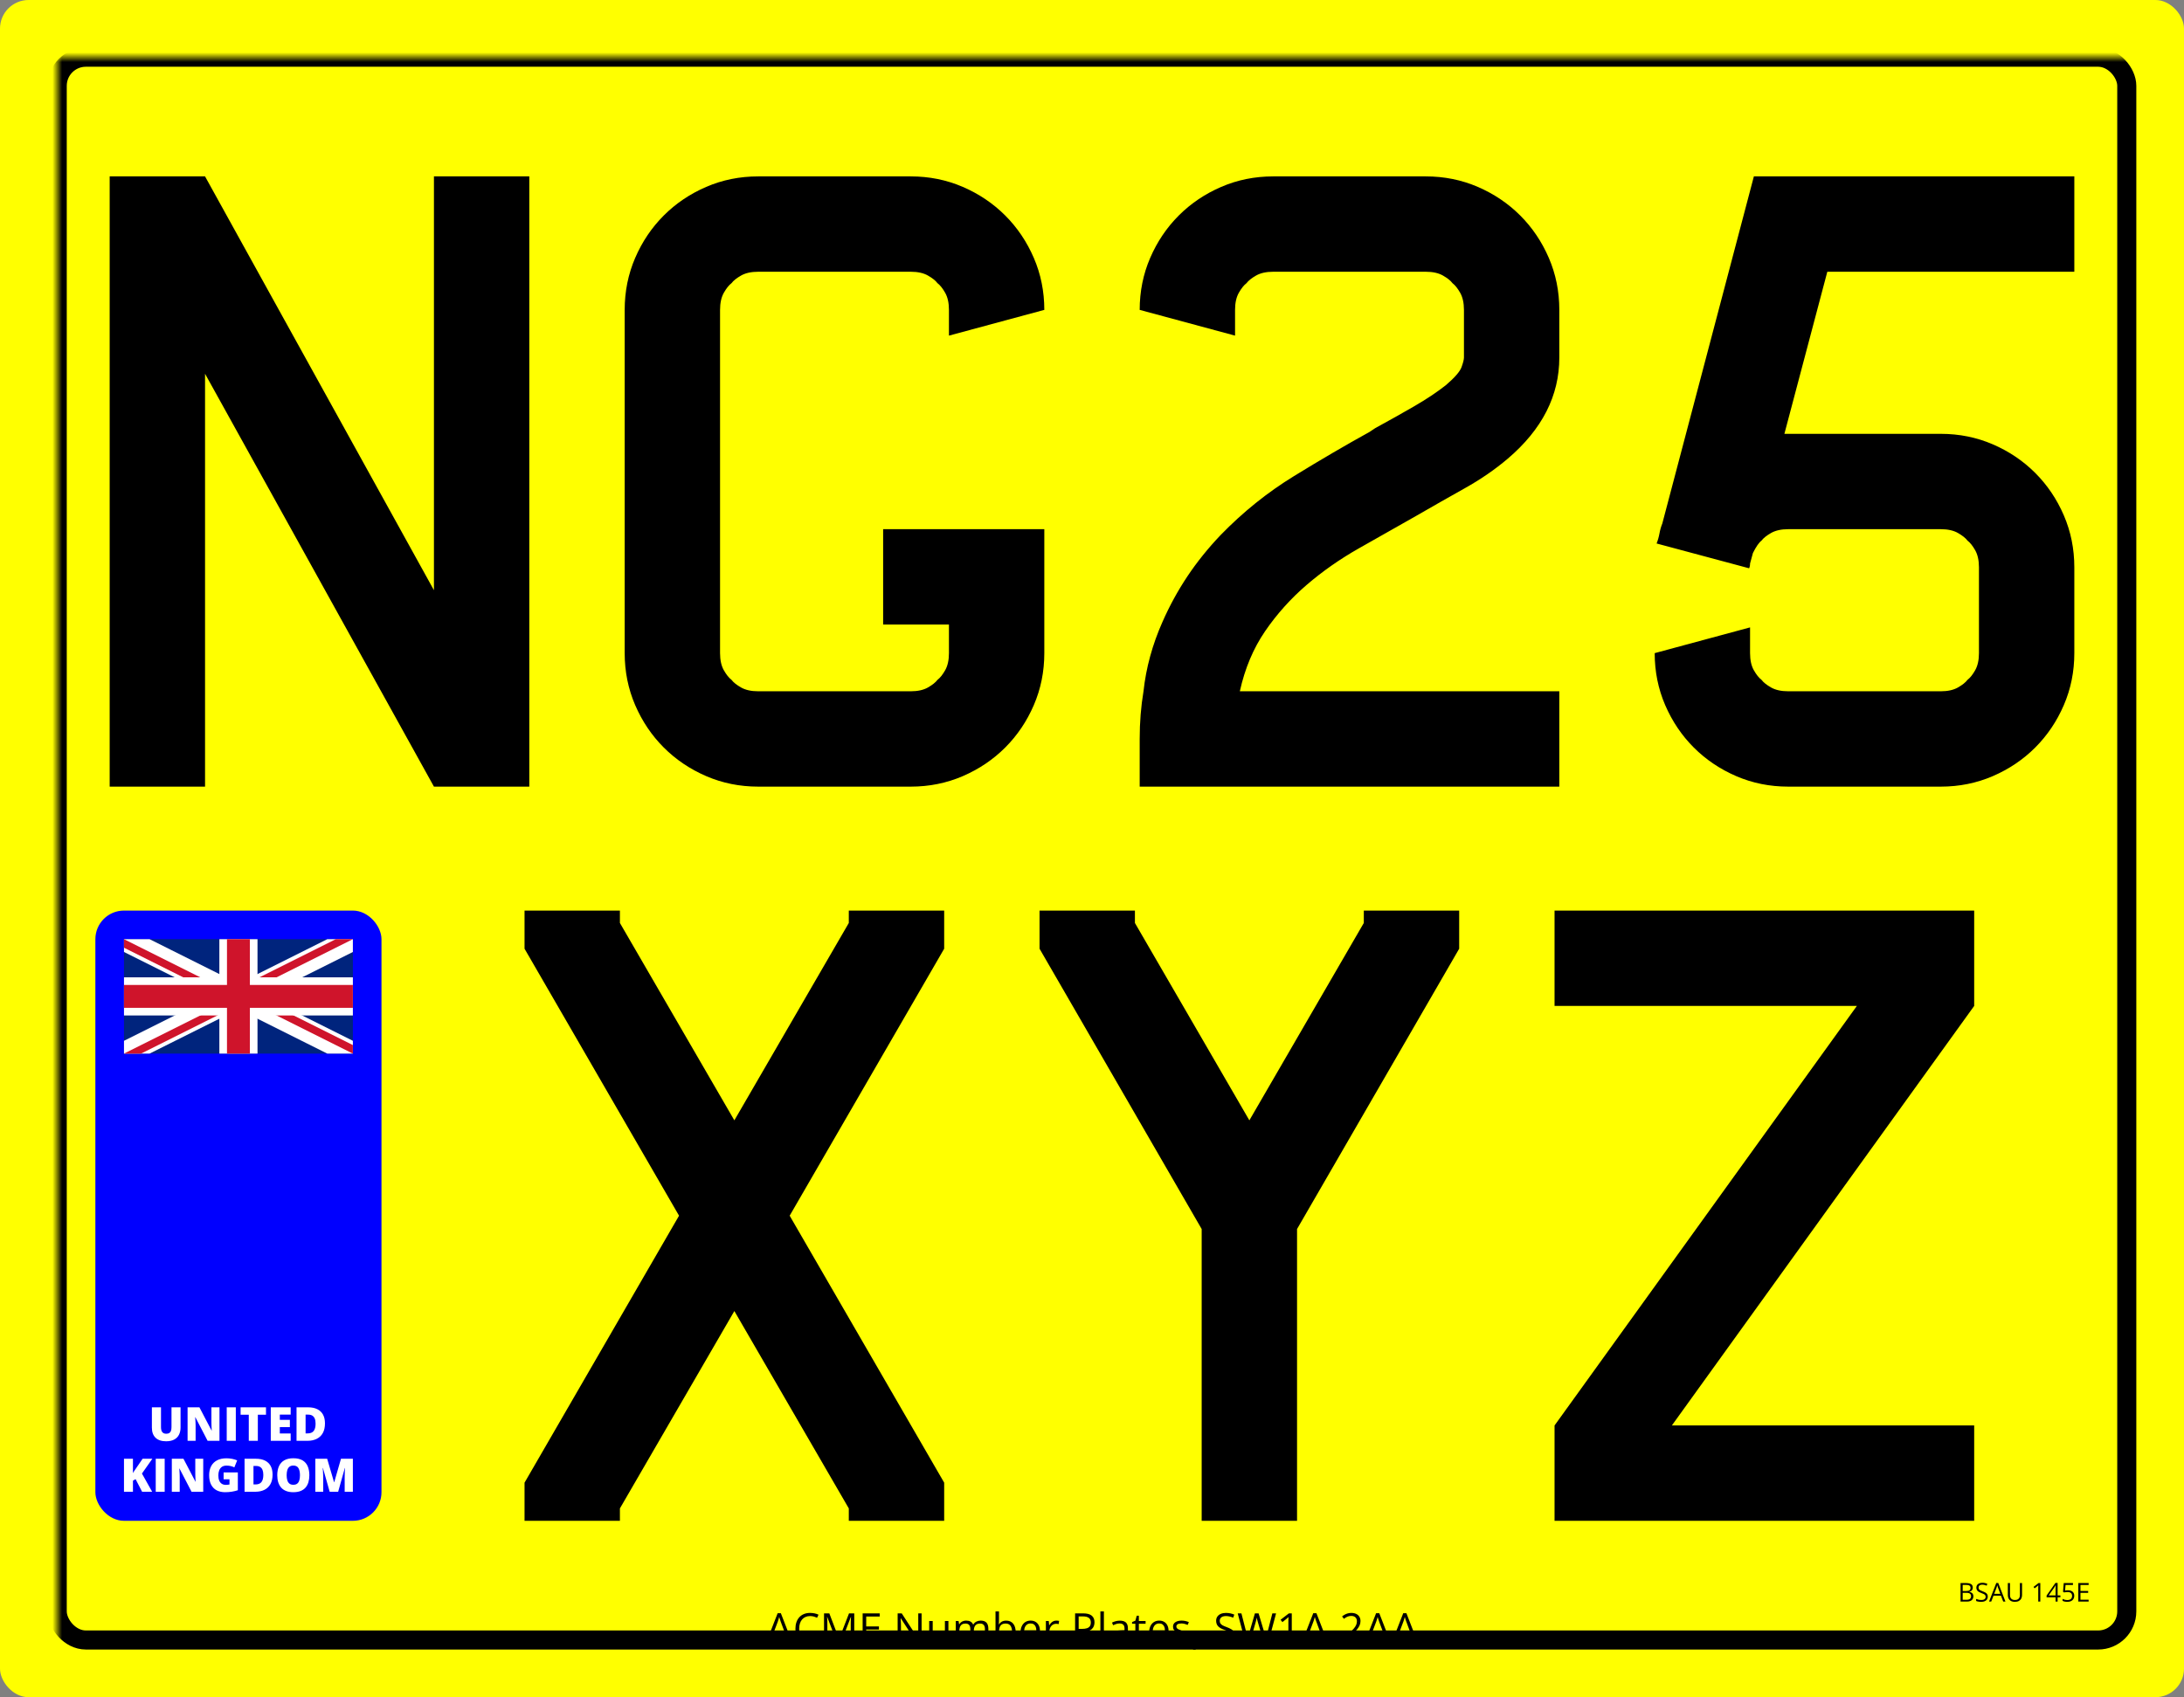 <svg xmlns="http://www.w3.org/2000/svg" version="1.1" xmlns:xlink="http://www.w3.org/1999/xlink" xmlns:svgjs="http://svgjs.dev/svgjs" generator="Plateit 2.0.0" viewBox="0 0 229 178" preserveAspectRatio="xMidYMid meet"><rect x="0" y="0" width="229" height="178" fill="#808080" stroke="none"/><rect width="229" height="178" rx="3" ry="3" fill="yellow" class="do-not-print"></rect><rect width="217" height="166" rx="3" ry="3" x="6" y="6" stroke-width="2" stroke="black" fill="none" mask="url(#SvgjsMask1000)"></rect><path d="M55.5 18.5L55.5 82.5L45.5 82.5L21.5 39.2L21.5 82.5L11.5 82.5L11.5 18.5L21.5 18.5L45.5 61.9L45.5 18.5L55.5 18.5ZM92.6 65.5L92.6 55.5L109.5 55.5L109.5 68.5Q109.5 71.4 108.4 73.95Q107.3 76.5 105.4 78.4Q103.5 80.3 100.95 81.4Q98.4 82.5 95.5 82.5L95.5 82.5L79.5 82.5Q76.6 82.5 74.05 81.4Q71.5 80.3 69.6 78.4Q67.7 76.5 66.6 73.95Q65.5 71.4 65.5 68.5L65.5 68.5L65.5 32.5Q65.5 29.6 66.6 27.05Q67.7 24.5 69.6 22.6Q71.5 20.7 74.05 19.6Q76.6 18.5 79.5 18.5L79.5 18.5L95.5 18.5Q98.4 18.5 100.95 19.6Q103.5 20.7 105.4 22.6Q107.3 24.5 108.4 27.05Q109.5 29.6 109.5 32.5L109.5 32.5L99.5 35.2L99.5 32.5Q99.5 31.4 99.1 30.7Q98.7 30 98.3 29.7L98.3 29.7Q98 29.3 97.3 28.9Q96.6 28.5 95.5 28.5L95.5 28.5L79.5 28.5Q78.4 28.5 77.7 28.9Q77 29.3 76.7 29.7L76.7 29.7Q76.3 30 75.9 30.7Q75.5 31.4 75.5 32.5L75.5 32.5L75.5 68.5Q75.5 69.6 75.9 70.3Q76.3 71 76.7 71.3L76.7 71.3Q77 71.7 77.7 72.1Q78.4 72.5 79.5 72.5L79.5 72.5L95.5 72.5Q96.6 72.5 97.3 72.1Q98 71.7 98.3 71.3L98.3 71.3Q98.7 71 99.1 70.3Q99.5 69.6 99.5 68.5L99.5 68.5L99.5 65.5L92.6 65.5ZM148.5 54.1L148.5 54.1Q145.5 55.8 142.5 57.5Q139.5 59.2 137 61.35Q134.5 63.5 132.65 66.2Q130.8 68.9 130 72.5L130 72.5L163.5 72.5L163.5 82.5L119.5 82.5L119.5 77.5Q119.5 76.2 119.6 74.95Q119.7 73.7 119.9 72.5L119.9 72.5Q120.3 68.8 121.9 65.2L121.9 65.2Q123 62.7 124.5 60.45Q126 58.2 128 56.1L128 56.1Q131.5 52.5 135.65 49.95Q139.8 47.4 143.6 45.3L143.6 45.3L144.2 44.9Q146.4 43.7 148.3 42.6Q150.2 41.5 151.6 40.4L151.6 40.4Q153 39.2 153.25 38.5Q153.5 37.8 153.5 37.5L153.5 37.5L153.5 32.5Q153.5 31.4 153.1 30.7Q152.7 30 152.3 29.7L152.3 29.7Q152 29.3 151.3 28.9Q150.6 28.5 149.5 28.5L149.5 28.5L133.5 28.5Q132.4 28.5 131.7 28.9Q131 29.3 130.7 29.7L130.7 29.7Q130.3 30 129.9 30.7Q129.5 31.4 129.5 32.5L129.5 32.5L129.5 35.2L119.5 32.5Q119.5 29.6 120.6 27.05Q121.7 24.5 123.6 22.6Q125.5 20.7 128.05 19.6Q130.6 18.5 133.5 18.5L133.5 18.5L149.5 18.5Q152.4 18.5 154.95 19.6Q157.5 20.7 159.4 22.6Q161.3 24.5 162.4 27.05Q163.5 29.6 163.5 32.5L163.5 32.5L163.5 37.5Q163.5 43.5 158.1 48.1L158.1 48.1Q156.1 49.8 153.6 51.2Q151.1 52.6 148.5 54.1ZM217.5 28.5L191.6 28.5L187.1 45.5L203.5 45.5Q206.4 45.5 208.95 46.6Q211.5 47.7 213.4 49.6Q215.3 51.5 216.4 54.05Q217.5 56.6 217.5 59.5L217.5 59.5L217.5 68.5Q217.5 71.4 216.4 73.95Q215.3 76.5 213.4 78.4Q211.5 80.3 208.95 81.4Q206.4 82.5 203.5 82.5L203.5 82.5L187.5 82.5Q184.6 82.5 182.05 81.4Q179.5 80.3 177.6 78.4Q175.7 76.5 174.6 73.95Q173.5 71.4 173.5 68.5L173.5 68.5L183.5 65.8L183.5 68.5Q183.5 69.6 183.9 70.3Q184.3 71 184.7 71.3L184.7 71.3Q185 71.7 185.7 72.1Q186.4 72.5 187.5 72.5L187.5 72.5L203.5 72.5Q204.6 72.5 205.3 72.1Q206 71.7 206.3 71.3L206.3 71.3Q206.7 71 207.1 70.3Q207.5 69.6 207.5 68.5L207.5 68.5L207.5 59.5Q207.5 58.4 207.1 57.7Q206.7 57 206.3 56.7L206.3 56.7Q206 56.3 205.3 55.9Q204.6 55.5 203.5 55.5L203.5 55.5L187.5 55.5Q186.4 55.5 185.7 55.9Q185 56.3 184.7 56.7L184.7 56.7Q184.3 57 183.8 58L183.8 58L183.5 59.1Q183.5 59.4 183.4 59.6L183.4 59.6L173.7 57Q173.9 56.5 174 55.95Q174.1 55.4 174.3 54.9L174.3 54.9L183.9 18.5L217.5 18.5L217.5 28.5Z M89.7 95.5L99 95.5L99 99.5L82.8 127.5L99 155.5L99 159.5L89 159.5L89 158.2L77 137.5L65 158.2L65 159.5L55 159.5L55 155.5L71.2 127.5L55 99.5L55 95.5L65 95.5L65 96.8L77 117.5L89 96.8L89 95.5L89.7 95.5ZM143 95.5L153 95.5L153 99.5L136 128.9L136 159.5L126 159.5L126 128.9L109 99.5L109 95.5L119 95.5L119 96.8L131 117.5L143 96.8L143 95.5ZM207 95.5L207 105.5L175.3 149.5L207 149.5L207 159.5L163 159.5L163 149.5L194.7 105.5L163 105.5L163 95.5L207 95.5Z " fill="black"></path><rect width="30" height="64" fill="blue" rx="3" ry="3" x="10" y="95.5"></rect><g><svg xmlns="http://www.w3.org/2000/svg" viewBox="0 0 60 30" width="24" height="12" x="13" y="98.5">
<clipPath id="t">
	<path d="M30,15 h30 v15 z v15 h-30 z h-30 v-15 z v-15 h30 z"></path>
</clipPath>
<path d="M0,0 v30 h60 v-30 z" fill="#00247d"></path>
<path d="M0,0 L60,30 M60,0 L0,30" stroke="#ffffff" stroke-width="6"></path>
<path d="M0,0 L60,30 M60,0 L0,30" clip-path="url(#t)" stroke="#cf142b" stroke-width="4"></path>
<path d="M30,0 v30 M0,15 h60" stroke="#ffffff" stroke-width="10"></path>
<path d="M30,0 v30 M0,15 h60" stroke="#cf142b" stroke-width="6"></path>
</svg></g><path d="M17.982 147.598L18.932 147.598L18.932 149.712Q18.932 150.154 18.763 150.48Q18.595 150.805 18.259 150.982Q17.922 151.159 17.416 151.159L17.416 151.159Q16.69 151.159 16.308 150.786Q15.926 150.414 15.926 149.734L15.926 149.734L15.926 147.598L16.88 147.598L16.88 149.659Q16.88 150.032 17.019 150.2Q17.158 150.368 17.43 150.368L17.43 150.368Q17.625 150.368 17.747 150.295Q17.87 150.221 17.926 150.063Q17.982 149.905 17.982 149.655L17.982 149.655L17.982 147.598ZM23.013 147.598L23.013 151.111L21.769 151.111L20.486 148.636L20.464 148.636Q20.476 148.749 20.486 148.907Q20.496 149.066 20.503 149.23Q20.51 149.395 20.51 149.527L20.51 149.527L20.51 151.111L19.669 151.111L19.669 147.598L20.909 147.598L22.187 150.039L22.201 150.039Q22.194 149.924 22.187 149.771Q22.179 149.619 22.174 149.462Q22.168 149.306 22.168 149.186L22.168 149.186L22.168 147.598L23.013 147.598ZM24.726 151.111L23.773 151.111L23.773 147.598L24.726 147.598L24.726 151.111ZM27.035 148.374L27.035 151.111L26.086 151.111L26.086 148.374L25.229 148.374L25.229 147.598L27.89 147.598L27.89 148.374L27.035 148.374ZM30.478 150.337L30.478 151.111L28.392 151.111L28.392 147.598L30.478 147.598L30.478 148.36L29.341 148.36L29.341 148.912L30.394 148.912L30.394 149.674L29.341 149.674L29.341 150.337L30.478 150.337ZM34.074 149.28L34.074 149.28Q34.074 149.892 33.846 150.299Q33.618 150.705 33.203 150.907Q32.789 151.111 32.229 151.111L32.229 151.111L31.093 151.111L31.093 147.598L32.308 147.598Q32.876 147.598 33.269 147.793Q33.664 147.987 33.869 148.362Q34.074 148.737 34.074 149.28ZM33.089 149.314L33.089 149.314Q33.089 148.994 33.004 148.784Q32.919 148.574 32.748 148.469Q32.578 148.364 32.318 148.364L32.318 148.364L32.042 148.364L32.042 150.332L32.253 150.332Q32.686 150.332 32.888 150.081Q33.089 149.83 33.089 149.314Z M14.883 154.543L15.955 156.453L14.9 156.453L14.216 155.13L13.94 155.295L13.94 156.453L13 156.453L13 152.993L13.94 152.993L13.94 154.496Q13.999 154.383 14.076 154.269Q14.152 154.155 14.226 154.054L14.226 154.054L14.952 152.993L15.974 152.993L14.883 154.543ZM17.268 156.453L16.329 156.453L16.329 152.993L17.268 152.993L17.268 156.453ZM21.309 152.993L21.309 156.453L20.084 156.453L18.82 154.016L18.799 154.016Q18.811 154.127 18.82 154.283Q18.83 154.439 18.837 154.601Q18.844 154.763 18.844 154.893L18.844 154.893L18.844 156.453L18.016 156.453L18.016 152.993L19.237 152.993L20.495 155.397L20.51 155.397Q20.503 155.284 20.495 155.134Q20.489 154.983 20.482 154.829Q20.476 154.676 20.476 154.557L20.476 154.557L20.476 152.993L21.309 152.993ZM23.446 155.149L23.446 154.427L24.938 154.427L24.938 156.292Q24.671 156.384 24.326 156.442Q23.981 156.5 23.602 156.5L23.602 156.5Q23.103 156.5 22.727 156.306Q22.35 156.112 22.14 155.716Q21.929 155.319 21.929 154.714L21.929 154.714Q21.929 154.169 22.137 153.773Q22.346 153.377 22.751 153.161Q23.157 152.944 23.746 152.944L23.746 152.944Q24.07 152.944 24.361 153.006Q24.652 153.067 24.868 153.162L24.868 153.162L24.572 153.895Q24.385 153.803 24.184 153.757Q23.983 153.711 23.751 153.711L23.751 153.711Q23.441 153.711 23.253 153.85Q23.065 153.99 22.979 154.223Q22.894 154.456 22.894 154.737L22.894 154.737Q22.894 155.059 22.985 155.28Q23.076 155.501 23.253 155.616Q23.429 155.731 23.68 155.731L23.68 155.731Q23.763 155.731 23.882 155.719Q24.002 155.707 24.063 155.691L24.063 155.691L24.063 155.149L23.446 155.149ZM28.58 154.65L28.58 154.65Q28.58 155.253 28.355 155.653Q28.13 156.053 27.722 156.252Q27.314 156.453 26.763 156.453L26.763 156.453L25.643 156.453L25.643 152.993L26.841 152.993Q27.399 152.993 27.787 153.185Q28.175 153.377 28.377 153.746Q28.58 154.115 28.58 154.65ZM27.61 154.683L27.61 154.683Q27.61 154.368 27.526 154.161Q27.442 153.954 27.273 153.851Q27.106 153.748 26.85 153.748L26.85 153.748L26.578 153.748L26.578 155.686L26.786 155.686Q27.212 155.686 27.411 155.439Q27.61 155.191 27.61 154.683ZM32.436 154.718L32.436 154.718Q32.436 155.118 32.34 155.446Q32.244 155.774 32.041 156.01Q31.837 156.247 31.518 156.373Q31.199 156.5 30.754 156.5L30.754 156.5Q30.319 156.5 30 156.373Q29.682 156.247 29.476 156.011Q29.271 155.776 29.171 155.447Q29.072 155.118 29.072 154.714L29.072 154.714Q29.072 154.174 29.25 153.775Q29.429 153.377 29.803 153.158Q30.177 152.939 30.759 152.939L30.759 152.939Q31.35 152.939 31.721 153.159Q32.091 153.379 32.263 153.779Q32.436 154.179 32.436 154.718ZM30.056 154.718L30.056 154.718Q30.056 155.03 30.127 155.255Q30.198 155.48 30.352 155.601Q30.505 155.721 30.754 155.721L30.754 155.721Q31.012 155.721 31.164 155.601Q31.317 155.48 31.384 155.255Q31.452 155.03 31.452 154.718L31.452 154.718Q31.452 154.25 31.296 153.978Q31.14 153.706 30.759 153.706L30.759 153.706Q30.505 153.706 30.351 153.829Q30.196 153.952 30.126 154.179Q30.056 154.406 30.056 154.718ZM35.457 156.453L34.568 156.453L33.86 153.961L33.839 153.961Q33.849 154.058 33.859 154.224Q33.87 154.389 33.879 154.581Q33.889 154.773 33.889 154.95L33.889 154.95L33.889 156.453L33.061 156.453L33.061 152.993L34.305 152.993L35.027 155.45L35.046 155.45L35.753 152.993L37 152.993L37 156.453L36.141 156.453L36.141 154.936Q36.141 154.773 36.147 154.585Q36.153 154.397 36.161 154.23Q36.17 154.063 36.177 153.966L36.177 153.966L36.155 153.966L35.457 156.453Z " fill="white"></path><path d="M83.124 172.42L82.737 172.42L82.342 171.4L81.054 171.4L80.66 172.42L80.282 172.42L81.539 169.194L81.876 169.194L83.124 172.42ZM81.179 171.068L82.229 171.068L81.854 170.055Q81.841 170.015 81.811 169.925Q81.781 169.835 81.751 169.739Q81.72 169.642 81.7 169.582L81.7 169.582Q81.678 169.672 81.652 169.762Q81.627 169.851 81.603 169.926Q81.579 170.002 81.562 170.055L81.562 170.055L81.179 171.068ZM84.942 169.49L84.942 169.49Q84.676 169.49 84.464 169.582Q84.251 169.672 84.103 169.845Q83.955 170.018 83.875 170.262Q83.797 170.506 83.797 170.811L83.797 170.811Q83.797 171.215 83.923 171.513Q84.049 171.811 84.301 171.974Q84.552 172.136 84.931 172.136L84.931 172.136Q85.146 172.136 85.336 172.1Q85.526 172.064 85.706 172.009L85.706 172.009L85.706 172.334Q85.53 172.4 85.337 172.432Q85.144 172.464 84.878 172.464L84.878 172.464Q84.388 172.464 84.059 172.26Q83.731 172.057 83.567 171.686Q83.403 171.314 83.403 170.809L83.403 170.809Q83.403 170.444 83.506 170.142Q83.608 169.84 83.804 169.62Q84.001 169.4 84.288 169.28Q84.574 169.161 84.946 169.161L84.946 169.161Q85.19 169.161 85.416 169.209Q85.643 169.257 85.825 169.347L85.825 169.347L85.675 169.664Q85.522 169.594 85.338 169.542Q85.155 169.49 84.942 169.49ZM88.122 172.42L87.816 172.42L86.737 169.576L86.72 169.576Q86.728 169.666 86.735 169.796Q86.742 169.925 86.746 170.078Q86.75 170.231 86.75 170.389L86.75 170.389L86.75 172.42L86.403 172.42L86.403 169.207L86.957 169.207L87.975 171.879L87.99 171.879L89.023 169.207L89.572 169.207L89.572 172.42L89.203 172.42L89.203 170.363Q89.203 170.22 89.207 170.076Q89.212 169.932 89.219 169.803Q89.225 169.675 89.232 169.58L89.232 169.58L89.214 169.58L88.122 172.42ZM92.24 172.09L92.24 172.42L90.451 172.42L90.451 169.207L92.24 169.207L92.24 169.537L90.825 169.537L90.825 170.576L92.159 170.576L92.159 170.901L90.825 170.901L90.825 172.09L92.24 172.09ZM96.633 169.207L96.633 172.42L96.203 172.42L94.451 169.721L94.433 169.721Q94.44 169.829 94.449 169.966Q94.458 170.104 94.463 170.258Q94.469 170.413 94.469 170.574L94.469 170.574L94.469 172.42L94.121 172.42L94.121 169.207L94.55 169.207L96.295 171.897L96.31 171.897Q96.306 171.82 96.299 171.678Q96.293 171.536 96.287 171.372Q96.282 171.209 96.282 171.068L96.282 171.068L96.282 169.207L96.633 169.207ZM99.077 170.011L99.444 170.011L99.444 172.42L99.145 172.42L99.093 172.081L99.073 172.081Q98.998 172.206 98.879 172.292Q98.761 172.378 98.613 172.421Q98.464 172.464 98.297 172.464L98.297 172.464Q98.012 172.464 97.818 172.372Q97.625 172.279 97.527 172.086Q97.429 171.892 97.429 171.589L97.429 171.589L97.429 170.011L97.798 170.011L97.798 171.563Q97.798 171.864 97.935 172.012Q98.071 172.161 98.35 172.161L98.35 172.161Q98.618 172.161 98.777 172.059Q98.937 171.958 99.007 171.762Q99.077 171.565 99.077 171.279L99.077 171.279L99.077 170.011ZM102.831 169.967L102.831 169.967Q103.229 169.967 103.431 170.175Q103.633 170.383 103.633 170.842L103.633 170.842L103.633 172.42L103.273 172.42L103.273 170.859Q103.273 170.567 103.146 170.421Q103.02 170.275 102.772 170.275L102.772 170.275Q102.422 170.275 102.264 170.477Q102.106 170.679 102.106 171.073L102.106 171.073L102.106 172.42L101.743 172.42L101.743 170.859Q101.743 170.664 101.687 170.534Q101.631 170.404 101.52 170.339Q101.409 170.275 101.24 170.275L101.24 170.275Q101 170.275 100.855 170.374Q100.71 170.473 100.646 170.667Q100.581 170.862 100.581 171.145L100.581 171.145L100.581 172.42L100.216 172.42L100.216 170.011L100.51 170.011L100.565 170.352L100.585 170.352Q100.658 170.227 100.768 170.141Q100.877 170.055 101.014 170.011Q101.15 169.967 101.304 169.967L101.304 169.967Q101.578 169.967 101.764 170.069Q101.95 170.172 102.033 170.38L102.033 170.38L102.053 170.38Q102.172 170.172 102.378 170.069Q102.585 169.967 102.831 169.967ZM104.383 169L104.747 169L104.747 169.855Q104.747 170.002 104.74 170.141Q104.732 170.279 104.728 170.356L104.728 170.356L104.747 170.356Q104.846 170.194 105.033 170.082Q105.22 169.97 105.51 169.97L105.51 169.97Q105.963 169.97 106.232 170.282Q106.501 170.596 106.501 171.213L106.501 171.213Q106.501 171.62 106.378 171.899Q106.255 172.178 106.031 172.321Q105.807 172.464 105.501 172.464L105.501 172.464Q105.216 172.464 105.032 172.357Q104.849 172.251 104.75 172.097L104.75 172.097L104.721 172.097L104.647 172.42L104.383 172.42L104.383 169ZM105.451 170.275L105.451 170.275Q105.189 170.275 105.035 170.377Q104.881 170.479 104.814 170.685Q104.747 170.89 104.747 171.205L104.747 171.205L104.747 171.224Q104.747 171.679 104.899 171.92Q105.051 172.161 105.451 172.161L105.451 172.161Q105.787 172.161 105.955 171.914Q106.123 171.668 106.123 171.211L106.123 171.211Q106.123 170.745 105.957 170.51Q105.792 170.275 105.451 170.275ZM108.064 169.967L108.064 169.967Q108.371 169.967 108.592 170.104Q108.811 170.24 108.928 170.485Q109.044 170.73 109.044 171.057L109.044 171.057L109.044 171.284L107.38 171.284Q107.387 171.708 107.591 171.93Q107.796 172.152 108.167 172.152L108.167 172.152Q108.396 172.152 108.572 172.11Q108.747 172.068 108.936 171.987L108.936 171.987L108.936 172.308Q108.754 172.389 108.575 172.427Q108.396 172.464 108.152 172.464L108.152 172.464Q107.804 172.464 107.546 172.322Q107.288 172.18 107.145 171.905Q107.002 171.631 107.002 171.233L107.002 171.233Q107.002 170.844 107.133 170.56Q107.264 170.275 107.502 170.121Q107.741 169.967 108.064 169.967ZM108.06 170.266L108.06 170.266Q107.767 170.266 107.594 170.457Q107.42 170.648 107.387 170.991L107.387 170.991L108.662 170.991Q108.66 170.776 108.595 170.612Q108.53 170.448 108.398 170.357Q108.266 170.266 108.06 170.266ZM110.758 169.967L110.758 169.967Q110.831 169.967 110.91 169.975Q110.989 169.983 111.05 169.996L111.05 169.996L111.005 170.334Q110.945 170.319 110.873 170.31Q110.8 170.301 110.736 170.301L110.736 170.301Q110.591 170.301 110.463 170.359Q110.334 170.418 110.238 170.526Q110.141 170.635 110.086 170.788Q110.031 170.941 110.031 171.128L110.031 171.128L110.031 172.42L109.664 172.42L109.664 170.011L109.967 170.011L110.007 170.455L110.022 170.455Q110.097 170.321 110.202 170.21Q110.308 170.099 110.447 170.033Q110.587 169.967 110.758 169.967ZM112.728 169.207L113.567 169.207Q114.189 169.207 114.476 169.45Q114.762 169.692 114.762 170.145L114.762 170.145Q114.762 170.349 114.696 170.533Q114.629 170.717 114.479 170.856Q114.33 170.996 114.087 171.076Q113.844 171.156 113.492 171.156L113.492 171.156L113.101 171.156L113.101 172.42L112.728 172.42L112.728 169.207ZM113.532 169.525L113.532 169.525L113.101 169.525L113.101 170.835L113.45 170.835Q113.758 170.835 113.964 170.769Q114.169 170.704 114.273 170.555Q114.376 170.407 114.376 170.16L114.376 170.16Q114.376 169.84 114.171 169.682Q113.967 169.525 113.532 169.525ZM115.747 169L115.747 172.42L115.38 172.42L115.38 169L115.747 169ZM117.418 169.972L117.418 169.972Q117.848 169.972 118.057 170.165Q118.266 170.358 118.266 170.782L118.266 170.782L118.266 172.42L118 172.42L117.93 172.064L117.912 172.064Q117.811 172.196 117.701 172.285Q117.591 172.373 117.447 172.419Q117.303 172.464 117.094 172.464L117.094 172.464Q116.875 172.464 116.704 172.387Q116.534 172.31 116.436 172.154Q116.338 171.998 116.338 171.758L116.338 171.758Q116.338 171.398 116.624 171.205Q116.91 171.011 117.494 170.993L117.494 170.993L117.91 170.976L117.91 170.829Q117.91 170.516 117.776 170.391Q117.642 170.266 117.398 170.266L117.398 170.266Q117.209 170.266 117.037 170.321Q116.866 170.376 116.712 170.451L116.712 170.451L116.6 170.174Q116.763 170.09 116.974 170.031Q117.184 169.972 117.418 169.972ZM117.905 171.455L117.905 171.233L117.538 171.248Q117.088 171.266 116.903 171.396Q116.719 171.525 116.719 171.763L116.719 171.763Q116.719 171.969 116.844 172.068Q116.969 172.167 117.176 172.167L117.176 172.167Q117.497 172.167 117.701 171.989Q117.905 171.811 117.905 171.455L117.905 171.455ZM119.795 172.165L119.795 172.165Q119.885 172.165 119.98 172.149Q120.074 172.134 120.134 172.112L120.134 172.112L120.134 172.396Q120.07 172.424 119.957 172.444Q119.844 172.464 119.736 172.464L119.736 172.464Q119.545 172.464 119.389 172.397Q119.233 172.33 119.14 172.169Q119.046 172.009 119.046 171.725L119.046 171.725L119.046 170.297L118.703 170.297L118.703 170.119L119.048 169.976L119.193 169.453L119.413 169.453L119.413 170.011L120.119 170.011L120.119 170.297L119.413 170.297L119.413 171.715Q119.413 171.941 119.517 172.053Q119.622 172.165 119.795 172.165ZM121.549 169.967L121.549 169.967Q121.857 169.967 122.076 170.104Q122.297 170.24 122.413 170.485Q122.529 170.73 122.529 171.057L122.529 171.057L122.529 171.284L120.866 171.284Q120.872 171.708 121.077 171.93Q121.281 172.152 121.652 172.152L121.652 172.152Q121.881 172.152 122.057 172.11Q122.233 172.068 122.422 171.987L122.422 171.987L122.422 172.308Q122.239 172.389 122.06 172.427Q121.881 172.464 121.637 172.464L121.637 172.464Q121.29 172.464 121.032 172.322Q120.773 172.18 120.631 171.905Q120.488 171.631 120.488 171.233L120.488 171.233Q120.488 170.844 120.619 170.56Q120.749 170.275 120.988 170.121Q121.226 169.967 121.549 169.967ZM121.545 170.266L121.545 170.266Q121.252 170.266 121.079 170.457Q120.905 170.648 120.872 170.991L120.872 170.991L122.147 170.991Q122.145 170.776 122.08 170.612Q122.015 170.448 121.883 170.357Q121.751 170.266 121.545 170.266ZM124.707 171.76L124.707 171.76Q124.707 171.991 124.592 172.148Q124.476 172.306 124.262 172.385Q124.048 172.464 123.751 172.464L123.751 172.464Q123.499 172.464 123.314 172.424Q123.129 172.385 122.991 172.312L122.991 172.312L122.991 171.976Q123.138 172.048 123.343 172.108Q123.547 172.167 123.76 172.167L123.76 172.167Q124.072 172.167 124.213 172.066Q124.353 171.965 124.353 171.791L124.353 171.791Q124.353 171.692 124.298 171.616Q124.241 171.541 124.11 171.469Q123.978 171.398 123.745 171.312L123.745 171.312Q123.514 171.224 123.346 171.138Q123.178 171.051 123.086 170.926Q122.995 170.8 122.995 170.6L122.995 170.6Q122.995 170.294 123.243 170.131Q123.49 169.967 123.892 169.967L123.892 169.967Q124.11 169.967 124.299 170.01Q124.49 170.053 124.655 170.125L124.655 170.125L124.532 170.418Q124.382 170.354 124.213 170.31Q124.044 170.266 123.868 170.266L123.868 170.266Q123.615 170.266 123.48 170.349Q123.345 170.433 123.345 170.578L123.345 170.578Q123.345 170.69 123.407 170.763Q123.47 170.835 123.609 170.899Q123.747 170.963 123.973 171.048L123.973 171.048Q124.2 171.132 124.364 171.221Q124.529 171.31 124.618 171.436Q124.707 171.563 124.707 171.76ZM125.32 171.897L125.712 171.897L125.74 171.947Q125.701 172.108 125.64 172.29Q125.58 172.472 125.508 172.656Q125.437 172.84 125.364 173L125.364 173L125.092 173Q125.138 172.824 125.182 172.63Q125.226 172.435 125.262 172.245Q125.299 172.055 125.32 171.897L125.32 171.897ZM129.496 171.565L129.496 171.565Q129.496 171.85 129.355 172.052Q129.213 172.253 128.958 172.358Q128.703 172.464 128.358 172.464L128.358 172.464Q128.175 172.464 128.013 172.446Q127.85 172.429 127.714 172.396Q127.578 172.363 127.474 172.315L127.474 172.315L127.474 171.956Q127.639 172.024 127.876 172.082Q128.114 172.141 128.373 172.141L128.373 172.141Q128.615 172.141 128.782 172.076Q128.949 172.011 129.036 171.889Q129.123 171.767 129.123 171.596L129.123 171.596Q129.123 171.431 129.05 171.32Q128.977 171.209 128.809 171.118Q128.641 171.026 128.351 170.923L128.351 170.923Q128.147 170.851 127.991 170.764Q127.835 170.677 127.729 170.567Q127.624 170.457 127.57 170.312Q127.516 170.167 127.516 169.98L127.516 169.98Q127.516 169.723 127.647 169.54Q127.777 169.356 128.01 169.258Q128.241 169.161 128.543 169.161L128.543 169.161Q128.8 169.161 129.018 169.209Q129.237 169.257 129.419 169.338L129.419 169.338L129.303 169.659Q129.129 169.587 128.935 169.539Q128.74 169.49 128.534 169.49L128.534 169.49Q128.327 169.49 128.185 169.55Q128.043 169.611 127.969 169.721Q127.894 169.831 127.894 169.983L127.894 169.983Q127.894 170.152 127.966 170.264Q128.037 170.376 128.194 170.463Q128.351 170.55 128.61 170.644L128.61 170.644Q128.894 170.747 129.092 170.863Q129.29 170.978 129.393 171.144Q129.496 171.31 129.496 171.565ZM133.41 169.207L133.801 169.207L132.942 172.42L132.566 172.42L131.929 170.257Q131.901 170.165 131.875 170.072Q131.85 169.978 131.828 169.893Q131.806 169.809 131.792 169.744Q131.777 169.679 131.771 169.646L131.771 169.646Q131.767 169.679 131.754 169.743Q131.742 169.807 131.724 169.89Q131.705 169.974 131.68 170.068Q131.654 170.163 131.626 170.259L131.626 170.259L131.006 172.42L130.63 172.42L129.778 169.207L130.166 169.207L130.683 171.222Q130.709 171.323 130.732 171.421Q130.756 171.519 130.774 171.611Q130.793 171.703 130.808 171.791Q130.824 171.879 130.837 171.963L130.837 171.963Q130.848 171.877 130.865 171.783Q130.883 171.69 130.904 171.593Q130.925 171.497 130.95 171.398Q130.975 171.299 131.004 171.2L131.004 171.2L131.582 169.207L131.966 169.207L132.569 171.215Q132.599 171.319 132.626 171.42Q132.652 171.521 132.673 171.616Q132.694 171.712 132.71 171.799Q132.727 171.886 132.74 171.963L132.74 171.963Q132.755 171.855 132.777 171.736Q132.8 171.618 132.829 171.488Q132.859 171.359 132.894 171.22L132.894 171.22L133.41 169.207ZM135.447 169.207L135.447 172.42L135.091 172.42L135.091 170.143Q135.091 170.013 135.093 169.92Q135.094 169.826 135.097 169.749Q135.1 169.671 135.107 169.589L135.107 169.589Q135.039 169.659 134.979 169.709Q134.92 169.758 134.832 169.831L134.832 169.831L134.465 170.125L134.274 169.877L135.145 169.207L135.447 169.207ZM139.283 172.42L138.896 172.42L138.5 171.4L137.212 171.4L136.819 172.42L136.441 172.42L137.698 169.194L138.035 169.194L139.283 172.42ZM137.338 171.068L138.388 171.068L138.013 170.055Q137.999 170.015 137.97 169.925Q137.94 169.835 137.909 169.739Q137.878 169.642 137.859 169.582L137.859 169.582Q137.837 169.672 137.811 169.762Q137.786 169.851 137.762 169.926Q137.738 170.002 137.72 170.055L137.72 170.055L137.338 171.068ZM142.784 172.086L142.784 172.42L140.678 172.42L140.678 172.114L141.538 171.242Q141.777 171 141.941 170.811Q142.105 170.622 142.19 170.439Q142.276 170.255 142.276 170.035L142.276 170.035Q142.276 169.763 142.114 169.619Q141.953 169.475 141.689 169.475L141.689 169.475Q141.458 169.475 141.28 169.554Q141.102 169.633 140.916 169.778L140.916 169.778L140.72 169.532Q140.848 169.424 140.998 169.341Q141.148 169.257 141.321 169.209Q141.494 169.161 141.689 169.161L141.689 169.161Q141.986 169.161 142.201 169.264Q142.417 169.367 142.534 169.559Q142.652 169.749 142.652 170.013L142.652 170.013Q142.652 170.268 142.551 170.487Q142.45 170.705 142.267 170.92Q142.085 171.134 141.841 171.374L141.841 171.374L141.142 172.071L141.142 172.086L142.784 172.086ZM145.872 172.42L145.485 172.42L145.089 171.4L143.801 171.4L143.408 172.42L143.03 172.42L144.287 169.194L144.623 169.194L145.872 172.42ZM143.926 171.068L144.977 171.068L144.601 170.055Q144.588 170.015 144.558 169.925Q144.529 169.835 144.498 169.739Q144.467 169.642 144.448 169.582L144.448 169.582Q144.426 169.672 144.4 169.762Q144.375 169.851 144.351 169.926Q144.326 170.002 144.309 170.055L144.309 170.055L143.926 171.068ZM148.718 172.42L148.331 172.42L147.935 171.4L146.647 171.4L146.254 172.42L145.876 172.42L147.133 169.194L147.469 169.194L148.718 172.42ZM146.773 171.068L147.823 171.068L147.447 170.055Q147.434 170.015 147.404 169.925Q147.375 169.835 147.344 169.739Q147.313 169.642 147.294 169.582L147.294 169.582Q147.271 169.672 147.246 169.762Q147.221 169.851 147.197 169.926Q147.172 170.002 147.155 170.055L147.155 170.055L146.773 171.068Z " fill="black"></path><defs><mask id="SvgjsMask1000"><rect width="229" height="178" fill="white" x="0" y="0"></rect><rect width="74.435" height="6" fill="black" x="77.282" y="168"></rect></mask></defs><path d="M205.57 167.973L205.57 166.028L206.121 166.028Q206.485 166.028 206.669 166.137Q206.853 166.246 206.853 166.508L206.853 166.508Q206.853 166.621 206.809 166.711Q206.766 166.801 206.683 166.86Q206.601 166.918 206.48 166.941L206.48 166.941L206.48 166.954Q206.608 166.974 206.706 167.027Q206.805 167.081 206.86 167.176Q206.916 167.272 206.916 167.42L206.916 167.42Q206.916 167.599 206.833 167.723Q206.75 167.847 206.598 167.91Q206.447 167.973 206.239 167.973L206.239 167.973L205.57 167.973ZM205.796 166.221L205.796 166.862L206.169 166.862Q206.423 166.862 206.52 166.778Q206.618 166.695 206.618 166.534L206.618 166.534Q206.618 166.367 206.502 166.294Q206.385 166.221 206.131 166.221L206.131 166.221L205.796 166.221ZM206.181 167.052L205.796 167.052L205.796 167.78L206.2 167.78Q206.46 167.78 206.568 167.678Q206.675 167.577 206.675 167.404L206.675 167.404Q206.675 167.293 206.627 167.215Q206.578 167.136 206.47 167.094Q206.361 167.052 206.181 167.052L206.181 167.052ZM208.428 167.456L208.428 167.456Q208.428 167.629 208.342 167.75Q208.256 167.872 208.102 167.936Q207.948 168 207.739 168L207.739 168Q207.628 168 207.53 167.989Q207.431 167.979 207.349 167.959Q207.266 167.939 207.204 167.91L207.204 167.91L207.204 167.693Q207.304 167.734 207.447 167.769Q207.591 167.804 207.748 167.804L207.748 167.804Q207.894 167.804 207.996 167.765Q208.097 167.726 208.149 167.652Q208.202 167.578 208.202 167.474L208.202 167.474Q208.202 167.375 208.158 167.307Q208.114 167.24 208.012 167.185Q207.91 167.13 207.735 167.067L207.735 167.067Q207.611 167.023 207.516 166.971Q207.422 166.918 207.358 166.852Q207.294 166.785 207.262 166.697Q207.229 166.609 207.229 166.496L207.229 166.496Q207.229 166.341 207.308 166.229Q207.387 166.118 207.528 166.059Q207.668 166 207.851 166L207.851 166Q208.006 166 208.139 166.029Q208.271 166.059 208.381 166.108L208.381 166.108L208.311 166.302Q208.206 166.258 208.088 166.229Q207.97 166.199 207.845 166.199L207.845 166.199Q207.72 166.199 207.634 166.236Q207.548 166.273 207.503 166.339Q207.458 166.406 207.458 166.498L207.458 166.498Q207.458 166.6 207.501 166.668Q207.544 166.736 207.64 166.788Q207.735 166.841 207.892 166.898L207.892 166.898Q208.063 166.961 208.183 167.031Q208.303 167.1 208.365 167.201Q208.428 167.301 208.428 167.456ZM210.279 167.973L210.045 167.973L209.805 167.356L209.025 167.356L208.787 167.973L208.558 167.973L209.319 166.02L209.523 166.02L210.279 167.973ZM209.101 167.155L209.737 167.155L209.51 166.541Q209.502 166.518 209.484 166.463Q209.466 166.409 209.447 166.35Q209.429 166.291 209.417 166.255L209.417 166.255Q209.403 166.31 209.388 166.364Q209.373 166.418 209.358 166.464Q209.343 166.51 209.333 166.541L209.333 166.541L209.101 167.155ZM211.794 166.028L212.019 166.028L212.019 167.287Q212.019 167.493 211.936 167.654Q211.853 167.815 211.685 167.907Q211.518 168 211.265 168L211.265 168Q210.904 168 210.716 167.804Q210.528 167.609 210.528 167.281L210.528 167.281L210.528 166.028L210.755 166.028L210.755 167.288Q210.755 167.536 210.886 167.67Q211.017 167.804 211.278 167.804L211.278 167.804Q211.456 167.804 211.57 167.74Q211.684 167.675 211.739 167.559Q211.794 167.442 211.794 167.289L211.794 167.289L211.794 166.028ZM213.933 166.028L213.933 167.973L213.717 167.973L213.717 166.595Q213.717 166.516 213.718 166.46Q213.719 166.403 213.721 166.356Q213.723 166.309 213.727 166.259L213.727 166.259Q213.685 166.302 213.649 166.332Q213.613 166.362 213.56 166.406L213.56 166.406L213.338 166.584L213.222 166.434L213.749 166.028L213.933 166.028ZM216.04 167.323L216.04 167.522L215.749 167.522L215.749 167.973L215.534 167.973L215.534 167.522L214.593 167.522L214.593 167.336L215.519 166.017L215.749 166.017L215.749 167.323L216.04 167.323ZM214.813 167.323L215.534 167.323L215.534 166.686Q215.534 166.613 215.535 166.554Q215.536 166.495 215.539 166.444Q215.541 166.392 215.544 166.346Q215.546 166.299 215.547 166.254L215.547 166.254L215.536 166.254Q215.511 166.307 215.478 166.367Q215.446 166.426 215.413 166.472L215.413 166.472L214.813 167.323ZM216.842 166.784L216.842 166.784Q217.04 166.784 217.186 166.851Q217.333 166.918 217.413 167.046Q217.494 167.173 217.494 167.356L217.494 167.356Q217.494 167.556 217.407 167.7Q217.321 167.844 217.158 167.922Q216.996 168 216.77 168L216.77 168Q216.618 168 216.488 167.973Q216.357 167.947 216.268 167.893L216.268 167.893L216.268 167.683Q216.365 167.742 216.504 167.776Q216.642 167.811 216.772 167.811L216.772 167.811Q216.92 167.811 217.031 167.764Q217.142 167.717 217.204 167.62Q217.266 167.524 217.266 167.377L217.266 167.377Q217.266 167.183 217.147 167.077Q217.028 166.971 216.771 166.971L216.771 166.971Q216.689 166.971 216.59 166.985Q216.492 166.998 216.428 167.014L216.428 167.014L216.316 166.941L216.391 166.028L217.358 166.028L217.358 166.23L216.58 166.23L216.53 166.817Q216.581 166.806 216.661 166.795Q216.741 166.784 216.842 166.784ZM219 167.774L219 167.973L217.917 167.973L217.917 166.028L219 166.028L219 166.228L218.143 166.228L218.143 166.857L218.951 166.857L218.951 167.054L218.143 167.054L218.143 167.774L219 167.774Z " fill="black"></path></svg>
